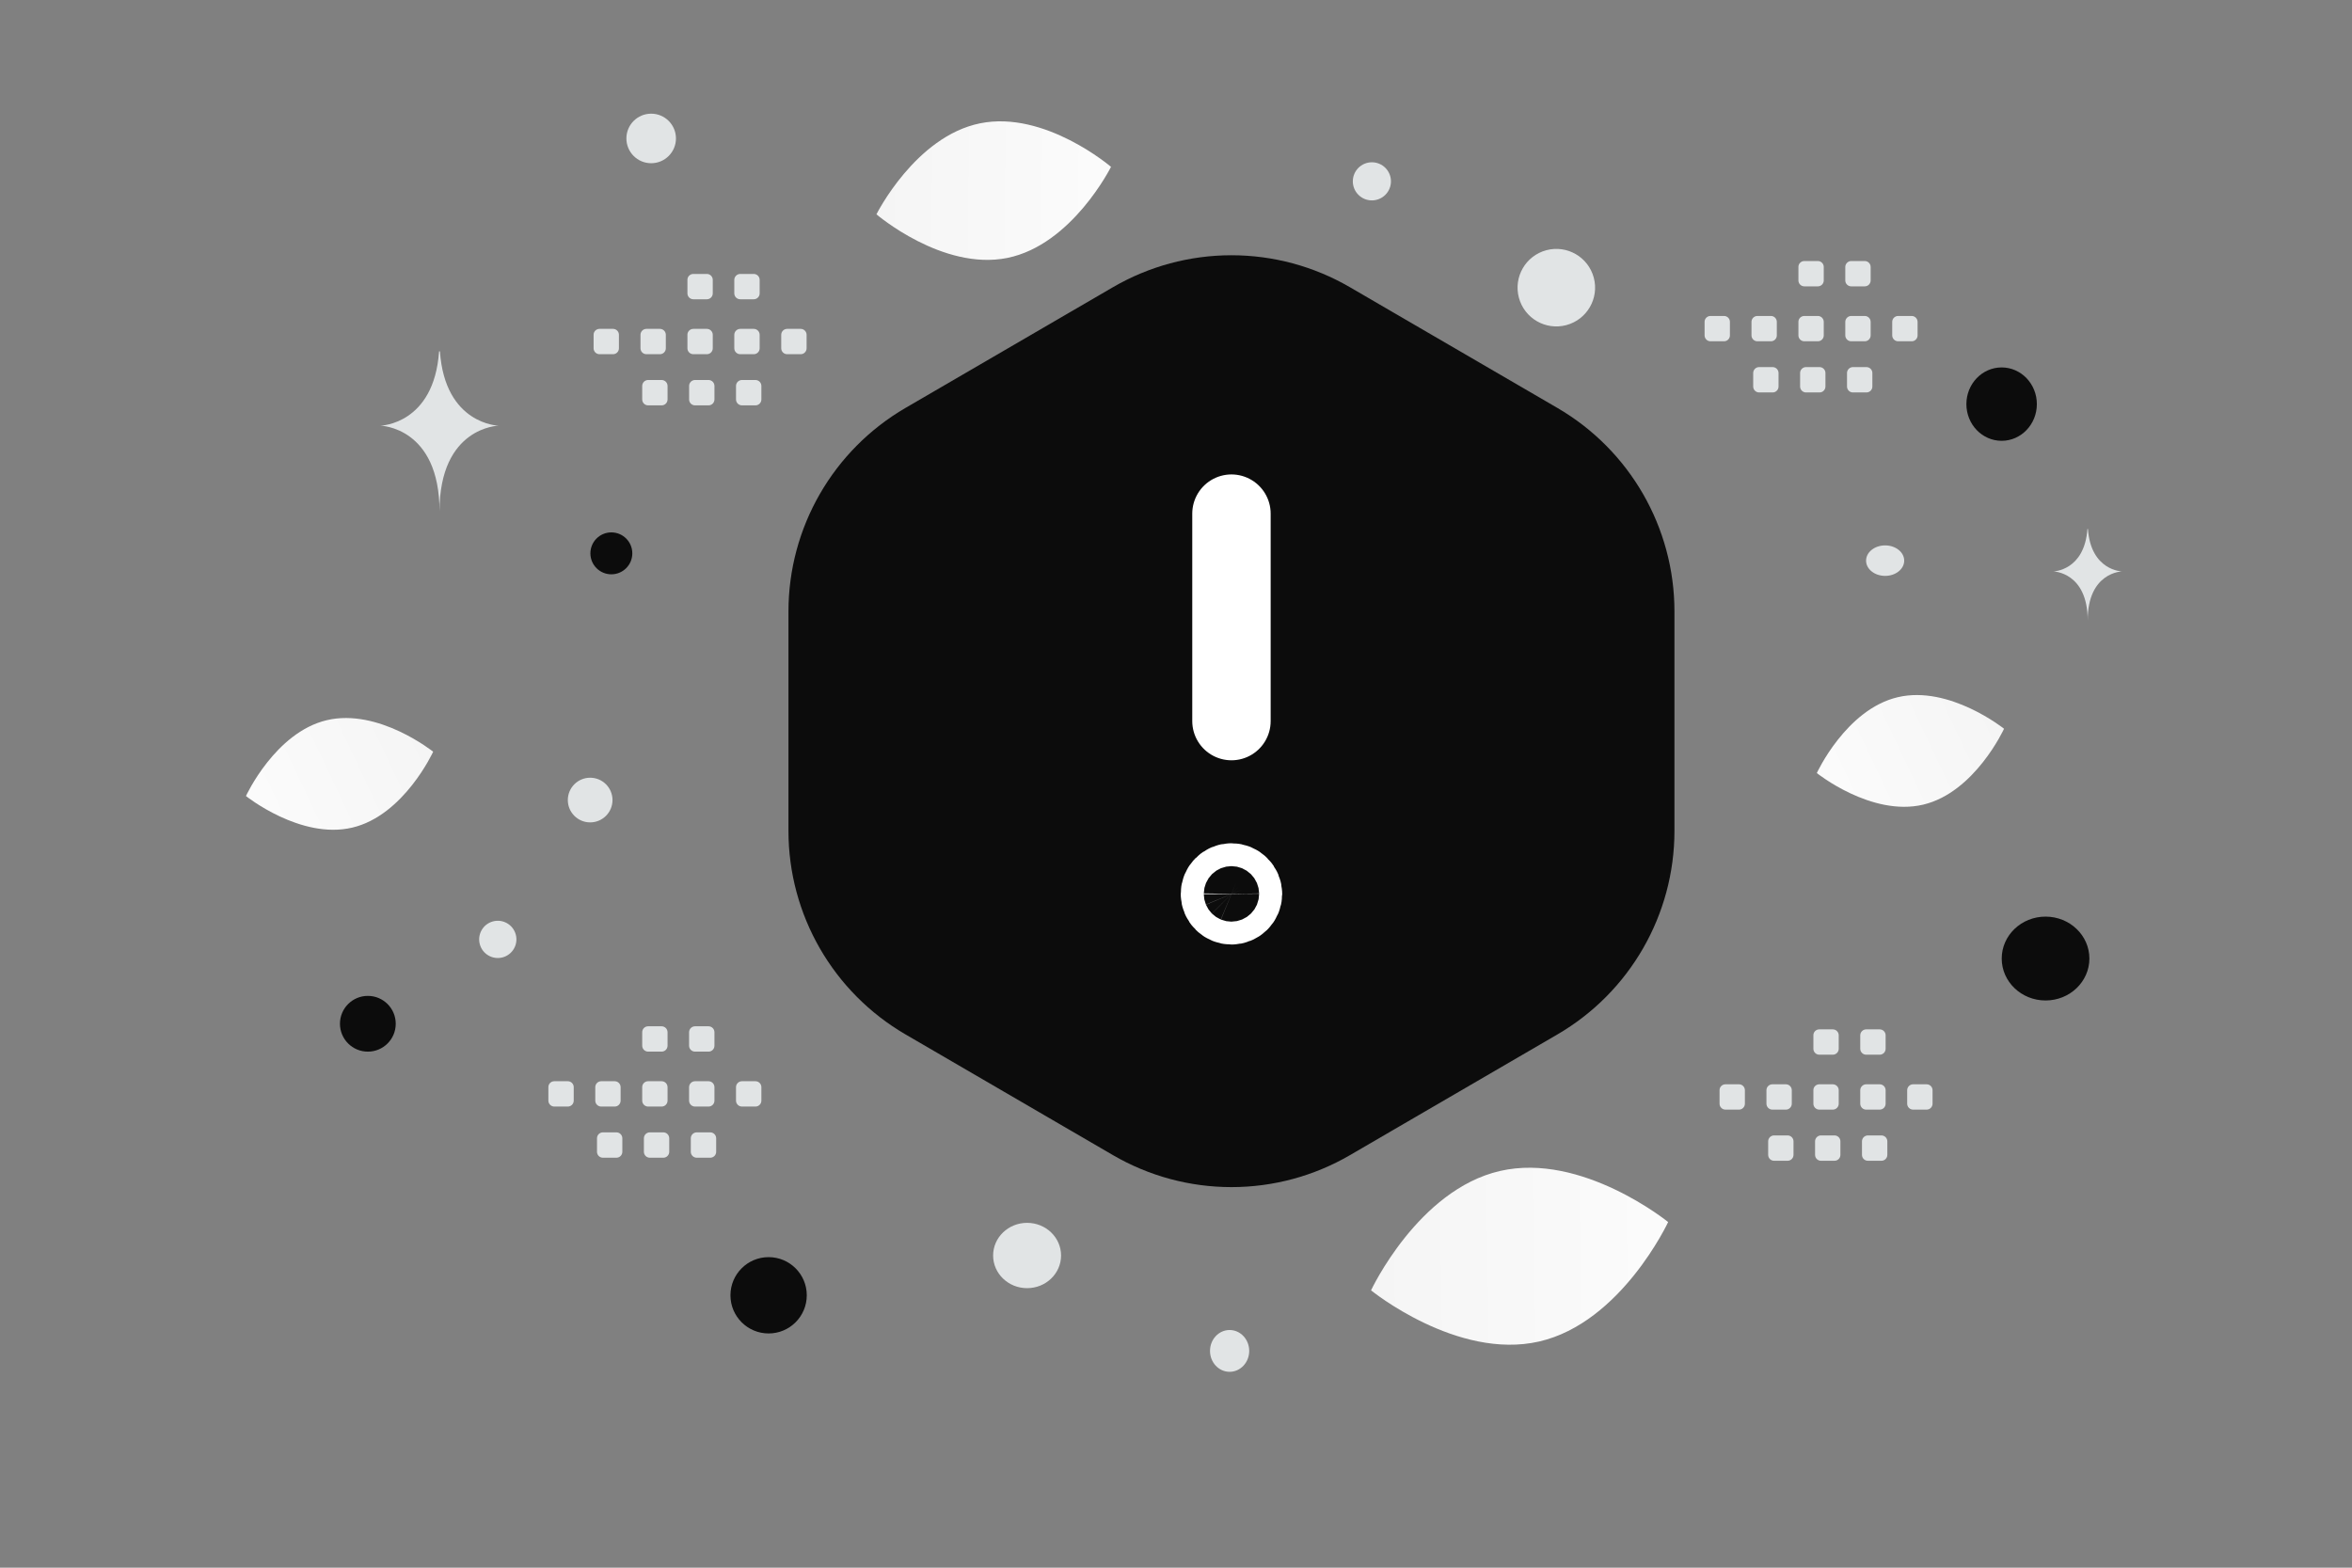 <svg width="300" height="200" viewBox="0 0 300 200" fill="none" xmlns="http://www.w3.org/2000/svg">
<rect x="0" y="0" width="300" height="200" fill="#808080" stroke="none"/>
<g clip-path="url(#clip0_2718_4340)">
<path fill-rule="evenodd" clip-rule="evenodd" d="M104.139 106.01V78.001C104.139 68.579 109.15 59.868 117.29 55.128L143.757 39.724C147.8 37.372 152.393 36.133 157.07 36.133C161.747 36.133 166.341 37.372 170.383 39.724L196.851 55.128C204.997 59.868 210.008 68.579 210.008 78.001V106.01C210.008 115.432 204.997 124.143 196.857 128.883L170.389 144.287C166.347 146.639 161.753 147.878 157.076 147.878C152.399 147.878 147.806 146.639 143.763 144.287L117.296 128.883C109.15 124.143 104.139 115.432 104.139 106.01Z" fill="#0C0C0C" stroke="#0C0C0C" stroke-width="7.139" stroke-linecap="round" stroke-linejoin="round"/>
<path d="M157.074 91.995V65.527M157.068 112.58C156.257 112.58 155.598 113.239 155.604 114.051C155.609 114.437 155.767 114.805 156.042 115.076C156.317 115.347 156.688 115.499 157.074 115.499C157.46 115.499 157.831 115.347 158.106 115.076C158.381 114.805 158.539 114.437 158.545 114.051C158.544 113.857 158.506 113.666 158.432 113.487C158.357 113.308 158.248 113.146 158.111 113.009C157.974 112.873 157.811 112.765 157.632 112.691C157.453 112.617 157.262 112.58 157.068 112.58Z" stroke="white" stroke-width="10" stroke-linecap="round" stroke-linejoin="round"/>
<path fill-rule="evenodd" clip-rule="evenodd" d="M70.699 137.939H72.425C72.624 137.939 72.816 138.019 72.957 138.16C73.098 138.301 73.178 138.492 73.178 138.692V140.418C73.178 140.617 73.098 140.809 72.957 140.95C72.816 141.091 72.624 141.171 72.425 141.171H70.699C70.5 141.17 70.309 141.09 70.168 140.949C70.027 140.808 69.947 140.617 69.946 140.418V138.692C69.943 138.278 70.282 137.939 70.699 137.939ZM76.681 137.939H78.407C78.606 137.94 78.797 138.019 78.939 138.161C79.08 138.302 79.159 138.493 79.16 138.692V140.418C79.16 140.617 79.08 140.809 78.939 140.95C78.798 141.091 78.607 141.171 78.407 141.171H76.681C76.482 141.17 76.291 141.09 76.15 140.949C76.009 140.808 75.929 140.617 75.928 140.418V138.692C75.929 138.493 76.009 138.302 76.15 138.161C76.291 138.019 76.482 137.94 76.681 137.939ZM82.668 137.939H84.393C84.593 137.94 84.784 138.019 84.925 138.16C85.066 138.301 85.145 138.493 85.146 138.692V140.418C85.146 140.617 85.067 140.809 84.925 140.95C84.784 141.091 84.593 141.171 84.393 141.171H82.668C82.468 141.17 82.277 141.09 82.136 140.949C81.995 140.808 81.915 140.617 81.915 140.418V138.692C81.911 138.278 82.25 137.939 82.668 137.939ZM88.65 137.939H90.375C90.575 137.94 90.766 138.019 90.907 138.161C91.048 138.302 91.127 138.493 91.128 138.692V140.418C91.128 140.617 91.049 140.809 90.908 140.95C90.766 141.091 90.575 141.171 90.375 141.171H88.65C88.45 141.171 88.258 141.092 88.116 140.95C87.974 140.809 87.894 140.618 87.893 140.418V138.692C87.895 138.492 87.976 138.302 88.117 138.161C88.259 138.02 88.45 137.94 88.65 137.939ZM94.632 137.939H96.358C96.558 137.939 96.75 138.018 96.892 138.159C97.034 138.301 97.114 138.492 97.115 138.692V140.418C97.114 140.517 97.095 140.615 97.056 140.707C97.018 140.798 96.963 140.881 96.892 140.951C96.822 141.021 96.739 141.076 96.647 141.114C96.555 141.152 96.457 141.171 96.358 141.171H94.632C94.433 141.17 94.242 141.09 94.101 140.949C93.96 140.808 93.88 140.617 93.879 140.418V138.692C93.88 138.493 93.96 138.302 94.101 138.161C94.242 138.019 94.433 137.94 94.632 137.939ZM76.901 144.462H78.626C78.826 144.463 79.017 144.543 79.158 144.684C79.299 144.825 79.379 145.016 79.379 145.215V146.944C79.379 147.144 79.299 147.335 79.158 147.476C79.017 147.617 78.826 147.697 78.626 147.698H76.901C76.701 147.698 76.51 147.618 76.368 147.477C76.227 147.336 76.148 147.144 76.148 146.944V145.219C76.147 145.12 76.166 145.021 76.204 144.93C76.241 144.838 76.297 144.754 76.367 144.684C76.437 144.614 76.52 144.558 76.612 144.52C76.703 144.482 76.802 144.462 76.901 144.462ZM82.883 144.462H84.608C84.808 144.463 84.999 144.543 85.14 144.684C85.281 144.825 85.361 145.016 85.362 145.215V146.944C85.361 147.144 85.281 147.335 85.14 147.476C84.999 147.617 84.808 147.697 84.608 147.698H82.883C82.683 147.697 82.492 147.617 82.351 147.476C82.21 147.335 82.131 147.144 82.13 146.944V145.219C82.129 145.12 82.148 145.022 82.186 144.93C82.224 144.838 82.279 144.754 82.349 144.684C82.419 144.614 82.502 144.558 82.594 144.52C82.686 144.482 82.784 144.462 82.883 144.462ZM88.866 144.462H90.591C90.791 144.462 90.983 144.542 91.125 144.683C91.266 144.824 91.347 145.015 91.348 145.215V146.944C91.347 147.145 91.267 147.336 91.125 147.477C90.983 147.619 90.791 147.698 90.591 147.698H88.866C88.666 147.697 88.475 147.617 88.334 147.476C88.193 147.335 88.113 147.144 88.113 146.944V145.219C88.113 145.019 88.192 144.827 88.333 144.685C88.474 144.544 88.666 144.463 88.866 144.462ZM82.668 130.931H84.393C84.593 130.932 84.784 131.012 84.925 131.153C85.066 131.294 85.145 131.485 85.146 131.684V133.41C85.146 133.609 85.067 133.801 84.925 133.942C84.784 134.083 84.593 134.163 84.393 134.163H82.668C82.468 134.162 82.277 134.082 82.136 133.941C81.995 133.8 81.915 133.609 81.915 133.41V131.684C81.911 131.271 82.25 130.931 82.668 130.931ZM88.65 130.931H90.375C90.575 130.932 90.766 131.012 90.907 131.153C91.048 131.294 91.128 131.485 91.128 131.684V133.41C91.128 133.609 91.049 133.801 90.908 133.942C90.766 134.083 90.575 134.163 90.375 134.163H88.65C88.45 134.163 88.258 134.084 88.116 133.942C87.974 133.801 87.894 133.61 87.893 133.41V131.684C87.895 131.485 87.976 131.294 88.117 131.153C88.259 131.012 88.45 130.932 88.65 130.931ZM218.175 40.309H219.9C220.1 40.309 220.291 40.388 220.432 40.529C220.574 40.671 220.653 40.862 220.653 41.062V42.787C220.653 42.987 220.574 43.179 220.432 43.32C220.291 43.461 220.1 43.54 219.9 43.54H218.175C217.975 43.54 217.784 43.46 217.643 43.319C217.502 43.178 217.422 42.987 217.422 42.787V41.062C217.418 40.648 217.757 40.309 218.175 40.309ZM224.157 40.309H225.882C226.082 40.309 226.273 40.389 226.414 40.53C226.555 40.671 226.635 40.862 226.635 41.062V42.787C226.635 42.987 226.556 43.179 226.414 43.32C226.273 43.461 226.082 43.54 225.882 43.54H224.157C223.957 43.54 223.766 43.46 223.625 43.319C223.484 43.178 223.404 42.987 223.404 42.787V41.062C223.404 40.862 223.484 40.671 223.625 40.53C223.766 40.389 223.957 40.31 224.157 40.309ZM230.143 40.309H231.868C232.068 40.309 232.259 40.389 232.4 40.53C232.541 40.671 232.621 40.862 232.622 41.062V42.787C232.621 42.987 232.542 43.179 232.401 43.32C232.259 43.461 232.068 43.54 231.868 43.54H230.143C229.944 43.54 229.752 43.46 229.611 43.319C229.47 43.178 229.391 42.987 229.39 42.787V41.062C229.386 40.648 229.726 40.309 230.143 40.309ZM236.125 40.309H237.85C238.05 40.309 238.241 40.389 238.382 40.53C238.523 40.671 238.603 40.862 238.604 41.062V42.787C238.603 42.987 238.524 43.179 238.383 43.32C238.242 43.461 238.05 43.54 237.85 43.54H236.125C235.925 43.541 235.733 43.461 235.591 43.32C235.449 43.179 235.369 42.987 235.368 42.787V41.062C235.371 40.862 235.451 40.671 235.593 40.531C235.734 40.39 235.925 40.31 236.125 40.309ZM242.108 40.309H243.833C244.033 40.309 244.225 40.388 244.367 40.529C244.509 40.67 244.589 40.862 244.59 41.062V42.787C244.59 42.887 244.57 42.985 244.532 43.076C244.494 43.168 244.438 43.251 244.368 43.321C244.297 43.391 244.214 43.446 244.122 43.484C244.031 43.521 243.932 43.541 243.833 43.54H242.108C241.908 43.54 241.717 43.46 241.576 43.319C241.435 43.178 241.355 42.987 241.355 42.787V41.062C241.355 40.862 241.435 40.671 241.576 40.53C241.717 40.389 241.908 40.31 242.108 40.309ZM224.376 46.832H226.102C226.301 46.833 226.492 46.913 226.633 47.053C226.774 47.195 226.854 47.386 226.855 47.585V49.314C226.854 49.514 226.774 49.705 226.633 49.846C226.492 49.987 226.301 50.067 226.102 50.067H224.376C224.177 50.067 223.985 49.988 223.844 49.847C223.703 49.705 223.623 49.514 223.623 49.314V47.589C223.622 47.489 223.641 47.391 223.679 47.299C223.717 47.208 223.772 47.124 223.842 47.054C223.912 46.983 223.995 46.928 224.087 46.889C224.179 46.852 224.277 46.832 224.376 46.832ZM230.358 46.832H232.084C232.283 46.833 232.474 46.912 232.615 47.053C232.757 47.194 232.836 47.386 232.837 47.585V49.314C232.836 49.514 232.756 49.705 232.615 49.846C232.474 49.987 232.283 50.067 232.084 50.067H230.358C230.159 50.067 229.968 49.987 229.827 49.846C229.686 49.705 229.606 49.514 229.605 49.314V47.589C229.605 47.49 229.624 47.391 229.661 47.299C229.699 47.208 229.754 47.124 229.824 47.054C229.894 46.983 229.977 46.928 230.069 46.889C230.161 46.852 230.259 46.832 230.358 46.832ZM236.341 46.832H238.066C238.266 46.832 238.458 46.911 238.6 47.052C238.742 47.194 238.822 47.385 238.823 47.585V49.314C238.822 49.514 238.742 49.706 238.6 49.847C238.458 49.988 238.266 50.067 238.066 50.067H236.341C236.141 50.067 235.95 49.987 235.809 49.846C235.668 49.705 235.589 49.514 235.588 49.314V47.589C235.588 47.389 235.667 47.197 235.808 47.055C235.949 46.913 236.141 46.833 236.341 46.832ZM230.143 33.301H231.868C232.068 33.301 232.259 33.381 232.4 33.522C232.541 33.663 232.621 33.854 232.622 34.054V35.779C232.621 35.979 232.542 36.171 232.401 36.312C232.259 36.453 232.068 36.532 231.868 36.532H230.143C229.944 36.532 229.752 36.452 229.611 36.311C229.47 36.17 229.391 35.979 229.39 35.779V34.054C229.386 33.64 229.726 33.301 230.143 33.301ZM236.125 33.301H237.85C238.05 33.301 238.241 33.381 238.382 33.522C238.523 33.663 238.603 33.854 238.604 34.054V35.779C238.603 35.979 238.524 36.171 238.383 36.312C238.242 36.453 238.05 36.532 237.85 36.532H236.125C235.925 36.532 235.733 36.453 235.591 36.312C235.449 36.171 235.369 35.98 235.368 35.779V34.054C235.371 33.854 235.451 33.663 235.593 33.523C235.734 33.382 235.925 33.302 236.125 33.301ZM76.466 41.956H78.192C78.392 41.957 78.583 42.036 78.724 42.177C78.865 42.318 78.945 42.51 78.945 42.709V44.435C78.945 44.635 78.865 44.826 78.724 44.967C78.583 45.109 78.392 45.188 78.192 45.188H76.466C76.267 45.187 76.076 45.108 75.935 44.967C75.794 44.826 75.714 44.635 75.713 44.435V42.709C75.71 42.296 76.049 41.956 76.466 41.956ZM82.449 41.956H84.174C84.373 41.957 84.564 42.037 84.706 42.178C84.847 42.319 84.926 42.51 84.927 42.709V44.435C84.927 44.635 84.847 44.826 84.706 44.967C84.565 45.109 84.374 45.188 84.174 45.188H82.449C82.249 45.187 82.058 45.108 81.917 44.967C81.776 44.826 81.696 44.635 81.695 44.435V42.709C81.696 42.51 81.776 42.319 81.917 42.178C82.058 42.037 82.249 41.957 82.449 41.956ZM88.435 41.956H90.16C90.36 41.957 90.551 42.037 90.692 42.178C90.833 42.319 90.912 42.51 90.913 42.709V44.435C90.913 44.635 90.834 44.826 90.693 44.967C90.551 45.109 90.36 45.188 90.16 45.188H88.435C88.235 45.187 88.044 45.108 87.903 44.967C87.762 44.826 87.682 44.635 87.682 44.435V42.709C87.678 42.296 88.018 41.956 88.435 41.956ZM94.417 41.956H96.142C96.342 41.957 96.533 42.037 96.674 42.178C96.815 42.319 96.894 42.51 96.895 42.709V44.435C96.895 44.635 96.816 44.826 96.675 44.967C96.533 45.109 96.342 45.188 96.142 45.188H94.417C94.217 45.188 94.025 45.109 93.883 44.968C93.741 44.827 93.661 44.635 93.66 44.435V42.709C93.662 42.51 93.743 42.319 93.885 42.178C94.026 42.037 94.217 41.958 94.417 41.956ZM100.4 41.956H102.125C102.325 41.956 102.517 42.036 102.659 42.177C102.801 42.318 102.881 42.509 102.882 42.709V44.435C102.881 44.534 102.862 44.632 102.824 44.724C102.785 44.815 102.73 44.898 102.659 44.968C102.589 45.038 102.506 45.094 102.414 45.132C102.322 45.169 102.224 45.188 102.125 45.188H100.4C100.2 45.187 100.009 45.108 99.868 44.967C99.727 44.826 99.647 44.635 99.646 44.435V42.709C99.647 42.51 99.727 42.319 99.868 42.178C100.009 42.037 100.2 41.957 100.4 41.956ZM82.668 48.48H84.394C84.593 48.481 84.784 48.56 84.925 48.701C85.066 48.842 85.146 49.034 85.147 49.233V50.962C85.146 51.162 85.066 51.353 84.925 51.494C84.784 51.635 84.593 51.714 84.394 51.715H82.668C82.468 51.715 82.277 51.636 82.136 51.494C81.995 51.353 81.915 51.162 81.915 50.962V49.236C81.914 49.137 81.933 49.039 81.971 48.947C82.009 48.855 82.064 48.772 82.134 48.701C82.204 48.631 82.287 48.575 82.379 48.537C82.471 48.499 82.569 48.48 82.668 48.48ZM88.65 48.48H90.376C90.575 48.481 90.766 48.56 90.907 48.701C91.048 48.842 91.128 49.034 91.129 49.233V50.962C91.128 51.162 91.048 51.353 90.907 51.494C90.766 51.635 90.575 51.714 90.376 51.715H88.65C88.451 51.714 88.26 51.635 88.118 51.494C87.977 51.353 87.898 51.162 87.897 50.962V49.236C87.897 49.137 87.916 49.039 87.953 48.947C87.991 48.855 88.046 48.772 88.116 48.701C88.186 48.631 88.269 48.575 88.361 48.537C88.453 48.499 88.551 48.48 88.65 48.48ZM94.633 48.48H96.358C96.558 48.48 96.75 48.559 96.892 48.7C97.034 48.842 97.114 49.033 97.115 49.233V50.962C97.114 51.162 97.034 51.354 96.892 51.495C96.75 51.636 96.558 51.715 96.358 51.715H94.633C94.433 51.714 94.242 51.635 94.101 51.494C93.96 51.353 93.88 51.162 93.88 50.962V49.236C93.88 49.036 93.959 48.844 94.1 48.703C94.241 48.561 94.433 48.481 94.633 48.48ZM88.435 34.948H90.16C90.36 34.949 90.551 35.029 90.692 35.17C90.833 35.311 90.913 35.502 90.913 35.702V37.427C90.913 37.627 90.834 37.818 90.693 37.959C90.552 38.101 90.36 38.18 90.16 38.18H88.435C88.235 38.179 88.044 38.1 87.903 37.959C87.762 37.818 87.682 37.627 87.682 37.427V35.702C87.678 35.288 88.018 34.948 88.435 34.948ZM94.417 34.948H96.142C96.342 34.949 96.533 35.029 96.674 35.17C96.815 35.311 96.895 35.502 96.895 35.702V37.427C96.895 37.627 96.816 37.818 96.675 37.959C96.534 38.101 96.342 38.18 96.142 38.18H94.417C94.217 38.18 94.025 38.101 93.883 37.96C93.741 37.819 93.661 37.627 93.66 37.427V35.702C93.662 35.502 93.743 35.311 93.885 35.17C94.026 35.029 94.217 34.95 94.417 34.948ZM220.083 138.33H221.809C222.009 138.33 222.2 138.41 222.341 138.551C222.482 138.692 222.562 138.883 222.562 139.083V140.808C222.562 141.008 222.483 141.2 222.341 141.341C222.2 141.482 222.009 141.562 221.809 141.562H220.083C219.884 141.561 219.693 141.481 219.552 141.34C219.411 141.199 219.331 141.008 219.33 140.808V139.083C219.327 138.669 219.666 138.33 220.083 138.33ZM226.066 138.33H227.791C227.99 138.331 228.182 138.41 228.323 138.552C228.464 138.693 228.543 138.884 228.544 139.083V140.808C228.544 141.008 228.465 141.2 228.323 141.341C228.182 141.482 227.991 141.562 227.791 141.562H226.066C225.866 141.561 225.675 141.481 225.534 141.34C225.393 141.199 225.313 141.008 225.312 140.808V139.083C225.313 138.884 225.393 138.692 225.534 138.551C225.675 138.41 225.866 138.331 226.066 138.33ZM232.052 138.33H233.777C233.977 138.331 234.168 138.41 234.309 138.552C234.45 138.693 234.53 138.884 234.53 139.083V140.808C234.53 141.008 234.451 141.2 234.31 141.341C234.169 141.482 233.977 141.562 233.777 141.562H232.052C231.852 141.561 231.661 141.481 231.52 141.34C231.379 141.199 231.3 141.008 231.299 140.808V139.083C231.295 138.669 231.635 138.33 232.052 138.33ZM238.034 138.33H239.759C239.959 138.331 240.15 138.41 240.291 138.551C240.432 138.692 240.512 138.884 240.513 139.083V140.808C240.512 141.008 240.433 141.2 240.292 141.341C240.151 141.482 239.959 141.562 239.759 141.562H238.034C237.834 141.562 237.642 141.483 237.5 141.341C237.358 141.2 237.278 141.009 237.277 140.808V139.083C237.28 138.883 237.36 138.693 237.502 138.552C237.643 138.411 237.834 138.331 238.034 138.33ZM244.017 138.33H245.742C245.942 138.33 246.134 138.409 246.276 138.55C246.418 138.692 246.498 138.883 246.499 139.083V140.808C246.498 140.908 246.479 141.006 246.441 141.097C246.403 141.189 246.347 141.272 246.276 141.342C246.206 141.412 246.123 141.467 246.031 141.505C245.939 141.543 245.841 141.562 245.742 141.562H244.017C243.817 141.561 243.626 141.481 243.485 141.34C243.344 141.199 243.264 141.008 243.264 140.808V139.083C243.264 138.884 243.344 138.693 243.485 138.552C243.626 138.41 243.817 138.331 244.017 138.33ZM226.285 144.853H228.011C228.21 144.854 228.401 144.934 228.542 145.075C228.683 145.216 228.763 145.407 228.764 145.606V147.335C228.763 147.535 228.683 147.726 228.542 147.867C228.401 148.008 228.21 148.088 228.011 148.088H226.285C226.085 148.088 225.894 148.009 225.753 147.868C225.612 147.727 225.532 147.535 225.532 147.335V145.61C225.531 145.511 225.55 145.413 225.588 145.321C225.626 145.229 225.681 145.145 225.751 145.075C225.821 145.005 225.904 144.949 225.996 144.911C226.087 144.873 226.186 144.853 226.285 144.853ZM232.267 144.853H233.993C234.192 144.854 234.383 144.934 234.524 145.075C234.665 145.216 234.745 145.407 234.746 145.606V147.335C234.745 147.535 234.665 147.726 234.524 147.867C234.383 148.008 234.192 148.088 233.993 148.088H232.267C232.068 148.088 231.877 148.008 231.736 147.867C231.594 147.726 231.515 147.535 231.514 147.335V145.61C231.513 145.511 231.532 145.412 231.57 145.321C231.608 145.229 231.663 145.145 231.733 145.075C231.803 145.005 231.886 144.949 231.978 144.911C232.07 144.873 232.168 144.853 232.267 144.853ZM238.25 144.853H239.975C240.175 144.853 240.367 144.933 240.509 145.074C240.651 145.215 240.731 145.406 240.732 145.606V147.335C240.731 147.535 240.651 147.727 240.509 147.868C240.367 148.009 240.175 148.088 239.975 148.088H238.25C238.05 148.088 237.859 148.008 237.718 147.867C237.577 147.726 237.497 147.535 237.497 147.335V145.61C237.497 145.41 237.576 145.218 237.717 145.076C237.858 144.935 238.05 144.854 238.25 144.853ZM232.052 131.322H233.777C233.977 131.323 234.168 131.402 234.309 131.544C234.45 131.685 234.53 131.876 234.53 132.075V133.801C234.53 134 234.451 134.192 234.31 134.333C234.168 134.474 233.977 134.554 233.777 134.554H232.052C231.852 134.553 231.661 134.474 231.52 134.332C231.379 134.191 231.299 134 231.299 133.801V132.075C231.295 131.661 231.635 131.322 232.052 131.322ZM238.034 131.322H239.759C239.959 131.323 240.15 131.402 240.291 131.543C240.432 131.684 240.512 131.876 240.513 132.075V133.801C240.512 134 240.433 134.192 240.292 134.333C240.15 134.474 239.959 134.554 239.759 134.554H238.034C237.834 134.554 237.642 134.475 237.5 134.333C237.358 134.192 237.278 134.001 237.277 133.801V132.075C237.28 131.875 237.36 131.685 237.502 131.544C237.643 131.403 237.834 131.323 238.034 131.322Z" fill="#E1E4E5"/>
<path d="M245.304 102.654C238.711 104.216 231.738 98.624 231.738 98.624C231.738 98.624 235.459 90.504 242.054 88.948C248.647 87.385 255.617 92.972 255.617 92.972C255.617 92.972 251.896 101.092 245.304 102.654Z" fill="url(#paint0_linear_2718_4340)"/>
<path d="M44.937 105.583C38.345 107.145 31.372 101.554 31.372 101.554C31.372 101.554 35.093 93.434 41.688 91.877C48.28 90.315 55.251 95.901 55.251 95.901C55.251 95.901 51.53 104.022 44.937 105.583Z" fill="url(#paint1_linear_2718_4340)"/>
<path d="M128.486 32.906C136.746 31.236 141.71 21.288 141.71 21.288C141.71 21.288 133.277 14.054 125.017 15.731C116.756 17.401 111.792 27.342 111.792 27.342C111.792 27.342 120.225 34.576 128.486 32.906Z" fill="url(#paint2_linear_2718_4340)"/>
<path d="M196.324 171.144C206.787 168.74 212.774 155.905 212.774 155.905C212.774 155.905 201.792 146.976 191.329 149.388C180.865 151.793 174.878 164.619 174.878 164.619C174.878 164.619 185.86 173.548 196.324 171.144Z" fill="url(#paint3_linear_2718_4340)"/>
<path d="M260.912 116.939C257.824 116.939 255.321 119.334 255.321 122.288C255.321 125.242 257.824 127.637 260.912 127.637C264 127.637 266.504 125.242 266.504 122.288C266.504 119.334 264 116.939 260.912 116.939Z" fill="#0C0C0C"/>
<path d="M98.037 160.381C95.349 160.381 93.169 162.561 93.169 165.249C93.169 167.938 95.349 170.117 98.037 170.117C100.726 170.117 102.905 167.938 102.905 165.249C102.905 162.561 100.726 160.381 98.037 160.381Z" fill="#0C0C0C"/>
<path d="M77.978 73.269C76.501 73.269 75.304 72.071 75.304 70.594C75.304 69.117 76.501 67.92 77.978 67.92C79.455 67.92 80.652 69.117 80.652 70.594C80.652 72.071 79.455 73.269 77.978 73.269Z" fill="#0C0C0C"/>
<path d="M255.309 56.237C252.827 56.237 250.815 54.141 250.815 51.556C250.815 48.971 252.827 46.875 255.309 46.875C257.791 46.875 259.803 48.971 259.803 51.556C259.803 54.141 257.791 56.237 255.309 56.237Z" fill="#0C0C0C"/>
<path d="M46.919 134.165C44.955 134.165 43.362 132.573 43.362 130.608C43.362 128.643 44.955 127.051 46.919 127.051C48.884 127.051 50.477 128.643 50.477 130.608C50.477 132.573 48.884 134.165 46.919 134.165Z" fill="#0C0C0C"/>
<path d="M131.007 164.339C128.613 164.339 126.673 162.474 126.673 160.173C126.673 157.871 128.613 156.006 131.007 156.006C133.4 156.006 135.34 157.871 135.34 160.173C135.34 162.474 133.4 164.339 131.007 164.339Z" fill="#E1E4E5"/>
<path d="M75.276 104.917C73.702 104.917 72.426 103.642 72.426 102.068C72.426 100.494 73.702 99.219 75.276 99.219C76.849 99.219 78.125 100.494 78.125 102.068C78.125 103.642 76.849 104.917 75.276 104.917Z" fill="#E1E4E5"/>
<path d="M156.838 175.011C155.457 175.011 154.338 173.817 154.338 172.344C154.338 170.872 155.457 169.678 156.838 169.678C158.219 169.678 159.338 170.872 159.338 172.344C159.338 173.817 158.219 175.011 156.838 175.011Z" fill="#E1E4E5"/>
<path d="M174.986 25.566C173.643 25.566 172.554 24.477 172.554 23.134C172.554 21.792 173.643 20.703 174.986 20.703C176.328 20.703 177.417 21.792 177.417 23.134C177.417 24.477 176.328 25.566 174.986 25.566Z" fill="#E1E4E5"/>
<path d="M65.788 119.229C66.128 120.496 65.376 121.799 64.108 122.139C62.841 122.478 61.538 121.726 61.199 120.459C60.859 119.191 61.611 117.889 62.879 117.549C64.146 117.21 65.449 117.962 65.788 119.229Z" fill="#E1E4E5"/>
<path d="M83.058 20.823C81.312 20.823 79.897 19.408 79.897 17.663C79.897 15.917 81.312 14.502 83.058 14.502C84.804 14.502 86.219 15.917 86.219 17.663C86.219 19.408 84.804 20.823 83.058 20.823Z" fill="#E1E4E5"/>
<path d="M240.451 73.47C239.109 73.47 238.02 72.599 238.02 71.525C238.02 70.451 239.109 69.58 240.451 69.58C241.794 69.58 242.883 70.451 242.883 71.525C242.883 72.599 241.794 73.47 240.451 73.47Z" fill="#E1E4E5"/>
<path d="M203.287 35.42C203.994 38.057 202.429 40.768 199.791 41.475C197.154 42.182 194.442 40.617 193.736 37.979C193.029 35.341 194.594 32.63 197.232 31.923C199.87 31.217 202.581 32.782 203.287 35.42Z" fill="#E1E4E5"/>
<path d="M266.253 67.481H266.317C266.693 72.818 270.662 72.9 270.662 72.9C270.662 72.9 266.286 72.985 266.286 79.151C266.286 72.985 261.909 72.9 261.909 72.9C261.909 72.9 265.876 72.818 266.253 67.481ZM56.004 44.824H56.113C56.762 54.163 63.597 54.306 63.597 54.306C63.597 54.306 56.06 54.456 56.06 65.247C56.06 54.456 48.523 54.306 48.523 54.306C48.523 54.306 55.355 54.163 56.004 44.824Z" fill="#E1E4E5"/>
</g>
<defs>
<linearGradient id="paint0_linear_2718_4340" x1="220.478" y1="106.537" x2="278.189" y2="79.272" gradientUnits="userSpaceOnUse">
<stop stop-color="white"/>
<stop offset="1" stop-color="#EEEEEE"/>
</linearGradient>
<linearGradient id="paint1_linear_2718_4340" x1="20.111" y1="109.466" x2="77.823" y2="82.202" gradientUnits="userSpaceOnUse">
<stop stop-color="white"/>
<stop offset="1" stop-color="#EEEEEE"/>
</linearGradient>
<linearGradient id="paint2_linear_2718_4340" x1="158.552" y1="24.361" x2="79.158" y2="23.624" gradientUnits="userSpaceOnUse">
<stop stop-color="white"/>
<stop offset="1" stop-color="#EEEEEE"/>
</linearGradient>
<linearGradient id="paint3_linear_2718_4340" x1="234.325" y1="159.251" x2="133.195" y2="160.982" gradientUnits="userSpaceOnUse">
<stop stop-color="white"/>
<stop offset="1" stop-color="#EEEEEE"/>
</linearGradient>
<clipPath id="clip0_2718_4340">
<rect width="300" height="200" fill="white"/>
</clipPath>
</defs>
</svg>
